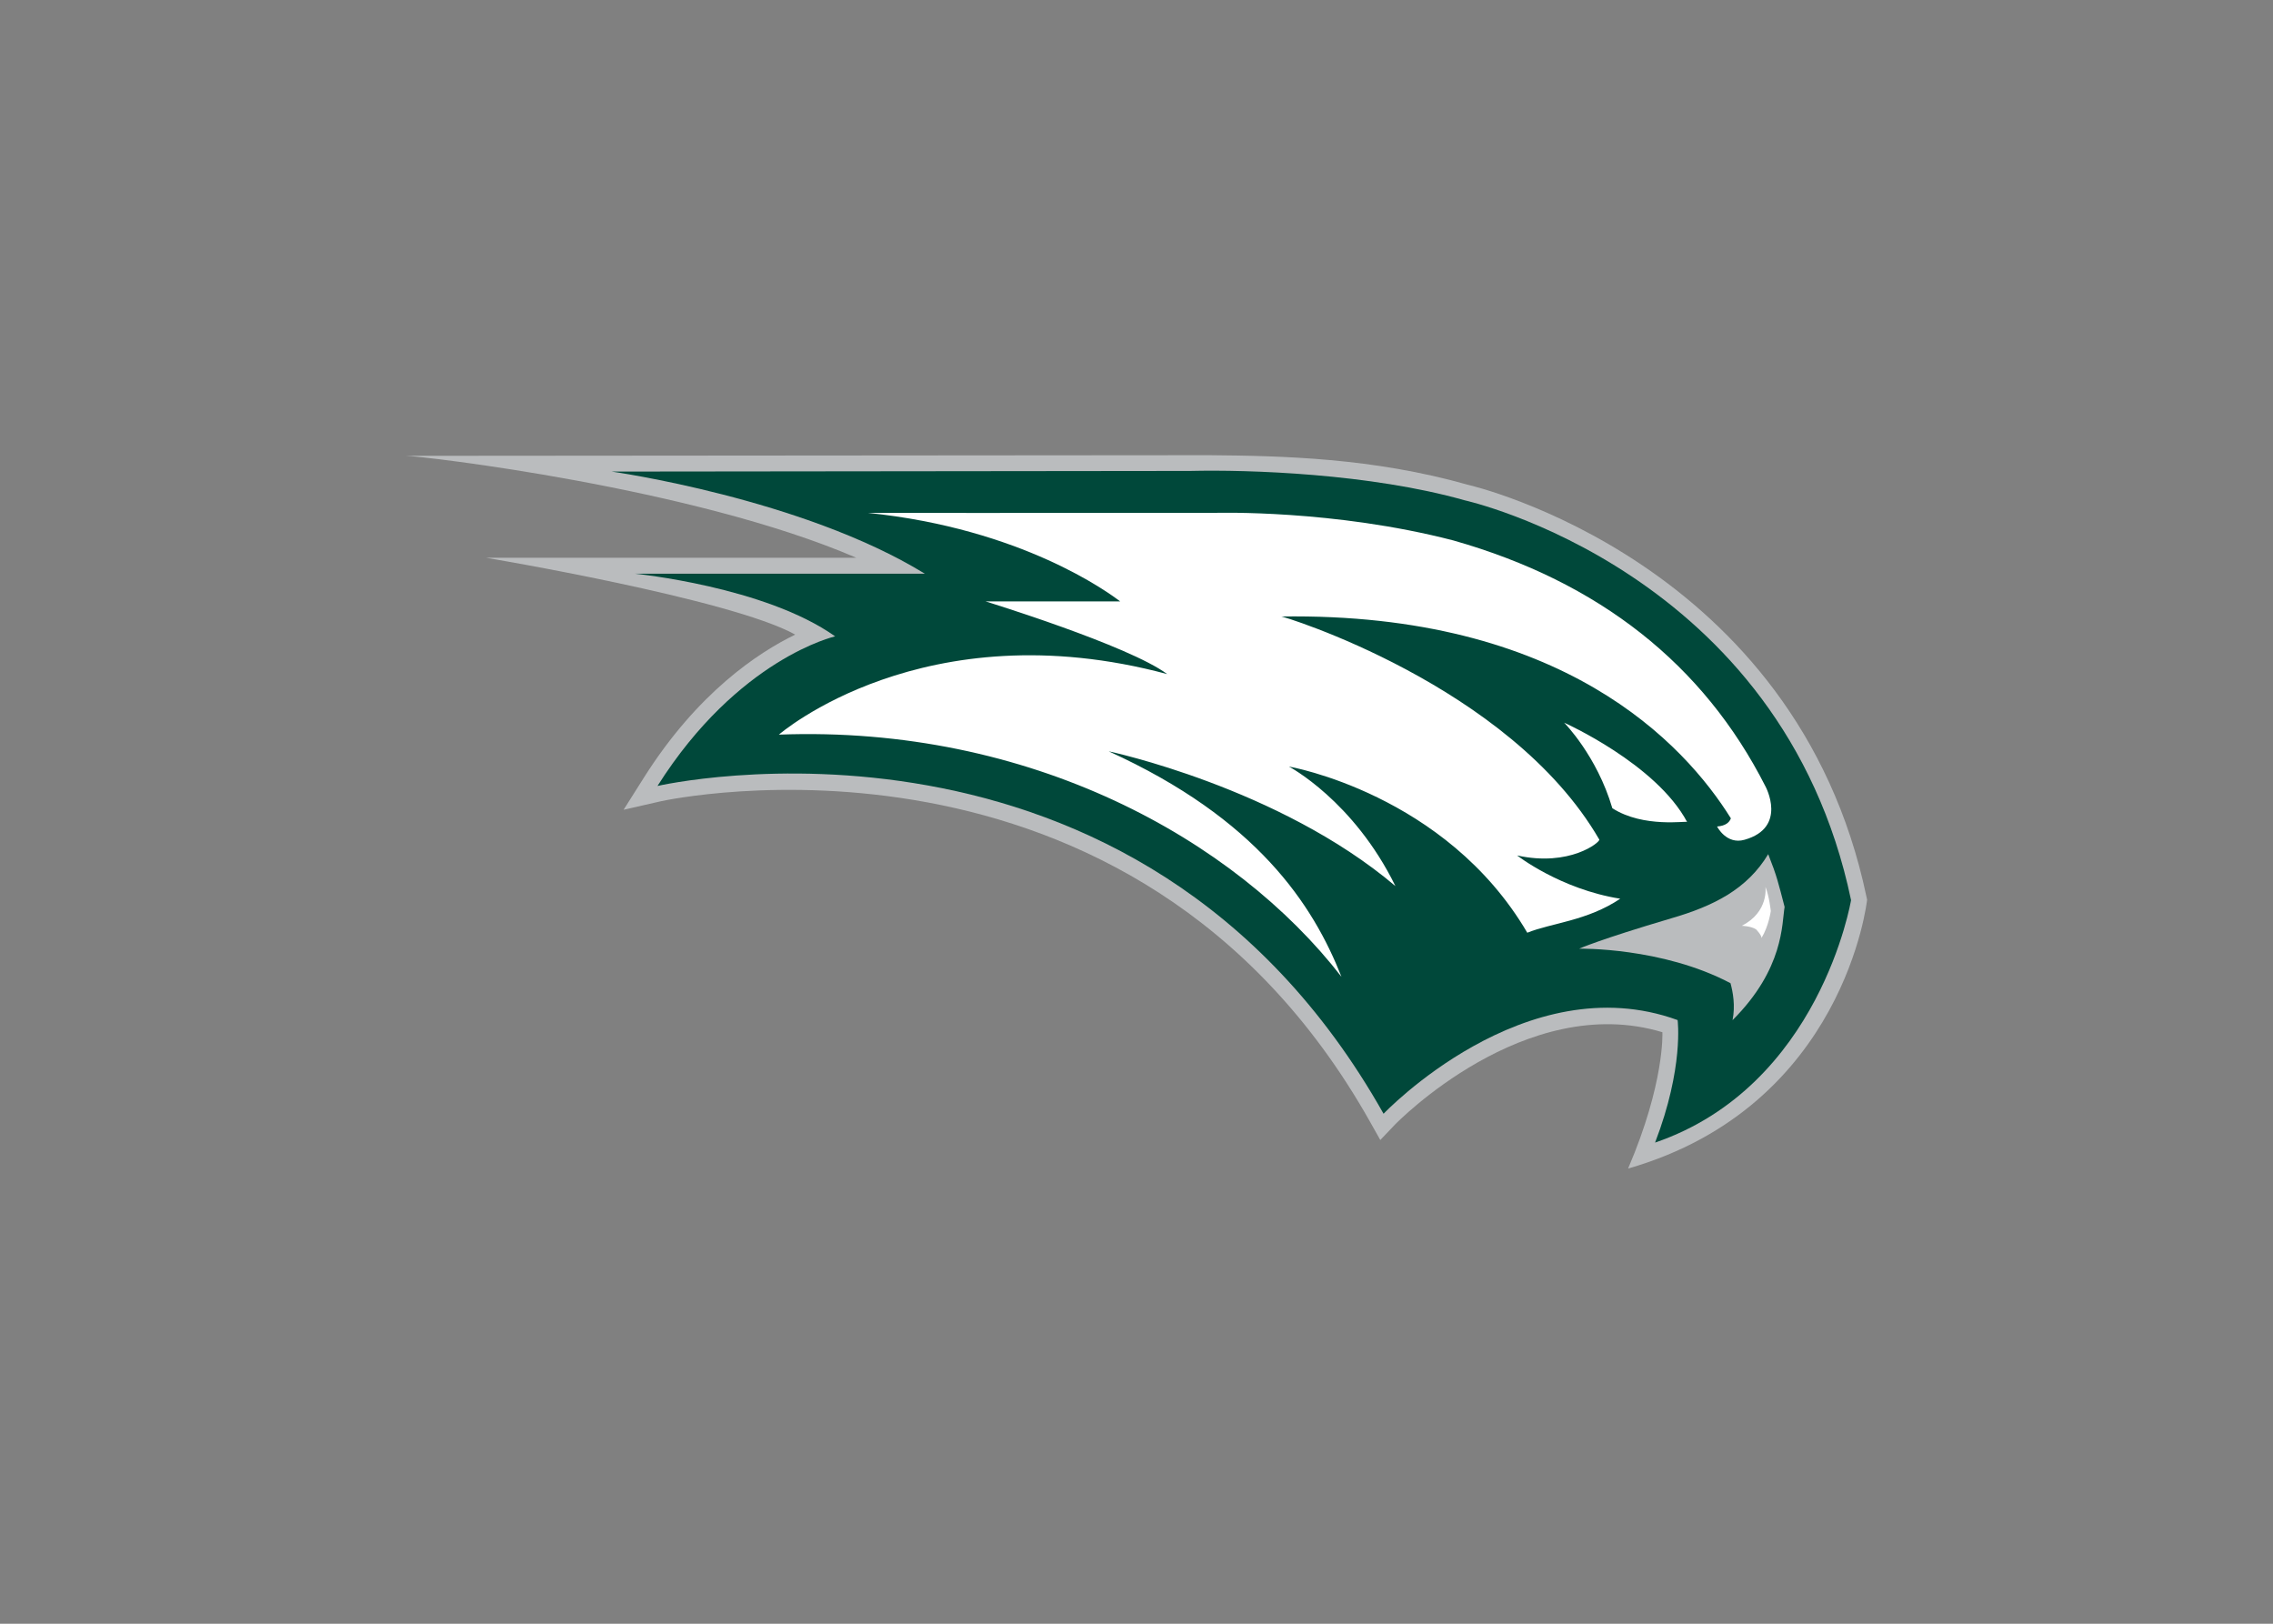 <svg clip-rule="evenodd" fill-rule="evenodd" stroke-linejoin="round" stroke-miterlimit="1.414" viewBox="0 0 560 400" xmlns="http://www.w3.org/2000/svg"><rect x="0" y="0" width="560" height="400" fill="#808080" stroke="none"/><g fill-rule="nonzero" transform="matrix(1.202 0 0 1.202 99.7 111.989)"><path d="m250.76 146.32c7.54-17.59 7.03-27.88 7.03-27.88v-.06c-28.11-8.49-54.53 18.65-54.8 18.92l-3.02 3.17-2.15-3.82c-48.83-86.6-144.31-65.82-145.28-65.61l-7.67 1.75 4.2-6.65c10.96-17.32 23.31-25.53 30.98-29.25-13.2-7.35-63.38-15.75-63.38-15.75h75.9c-33.44-14.43-89.09-20.85-92.32-20.89l164.62-.13c14.95.13 33.58.53 53.11 6.08.68.15 67.22 15.63 81.64 84.43l.13.59c0 .03-4.54 42.33-48.99 55.1" fill="#babcbe"/><path d="m217.28 9.37c-19.39-5.49-44.31-6.31-56.26-6.02l-118.58.13s39.05 5.49 64.18 20.93h-59.4s26.65 2.64 41.01 12.84c0 0-19.87 4.5-36.41 30.66 0 0 98.18-22.66 148.82 67.18 0 0 29.02-30.56 60.27-19.2 0 0 1.31 9.74-4.62 25.11 33.85-11.59 40.17-49.69 40.17-49.69-14.15-67.56-79.18-81.94-79.18-81.94zm54.89 106.54c.59-2.94.08-5.77-.42-7.58-14.04-7.41-31.02-7.07-31.02-7.07s4.05-1.84 18.9-6.23c8.64-2.51 15.54-5.96 19.85-13.14 1.8 4.54 2.07 5.87 3.36 10.81-.58 3.38-.09 12.65-10.67 23.21z" fill="#00483a"/><path d="m262.86 75.3c.04-.3-8.91 1.29-15.33-2.83-3.17-10.79-9.88-17.53-9.88-17.53s18.85 8.41 25.21 20.36zm11.19 21.27s1.9.04 2.96.74c-.02 0 1.1 1.12 1.1 1.75 1.5-2.47 1.9-5.53 1.9-5.53s-.3-2.94-1.1-4.96c0 0 .76 5.17-4.86 8zm-197.35-39.18c51.47-1.94 93.45 21.41 115.31 49.63-5.83-14.8-17.32-32.4-47.71-46.21 0 0 34.87 7.37 58.77 27.62-8.6-17.55-21.84-24.5-21.84-24.5s32.14 5.55 48.87 34.06c4.96-2.01 12.27-2.41 19.05-6.97-12.31-1.96-21.14-8.87-21.14-8.87 10.77 2.39 17.04-2.72 16.85-3.25-18.37-31.7-65.42-46-65.21-45.72 57.67-.87 82.66 26.08 92.18 41.37-.32.87-1.14 1.54-2.83 1.67 0 0 1.9 3.78 5.62 2.72 8.91-2.51 4.29-10.96 4.29-10.96-12.67-24.96-34.06-41.9-63.97-50.39-24.54-6.36-48.4-5.64-48.47-5.66-28.3.04-71.49.02-71.49.02 31.55 3.23 49.35 16.37 51.68 18.14h-27.58s29.33 9.02 37.21 14.89c-49.92-13.39-79.59 12.41-79.59 12.41z" fill="#fff"/></g></svg>